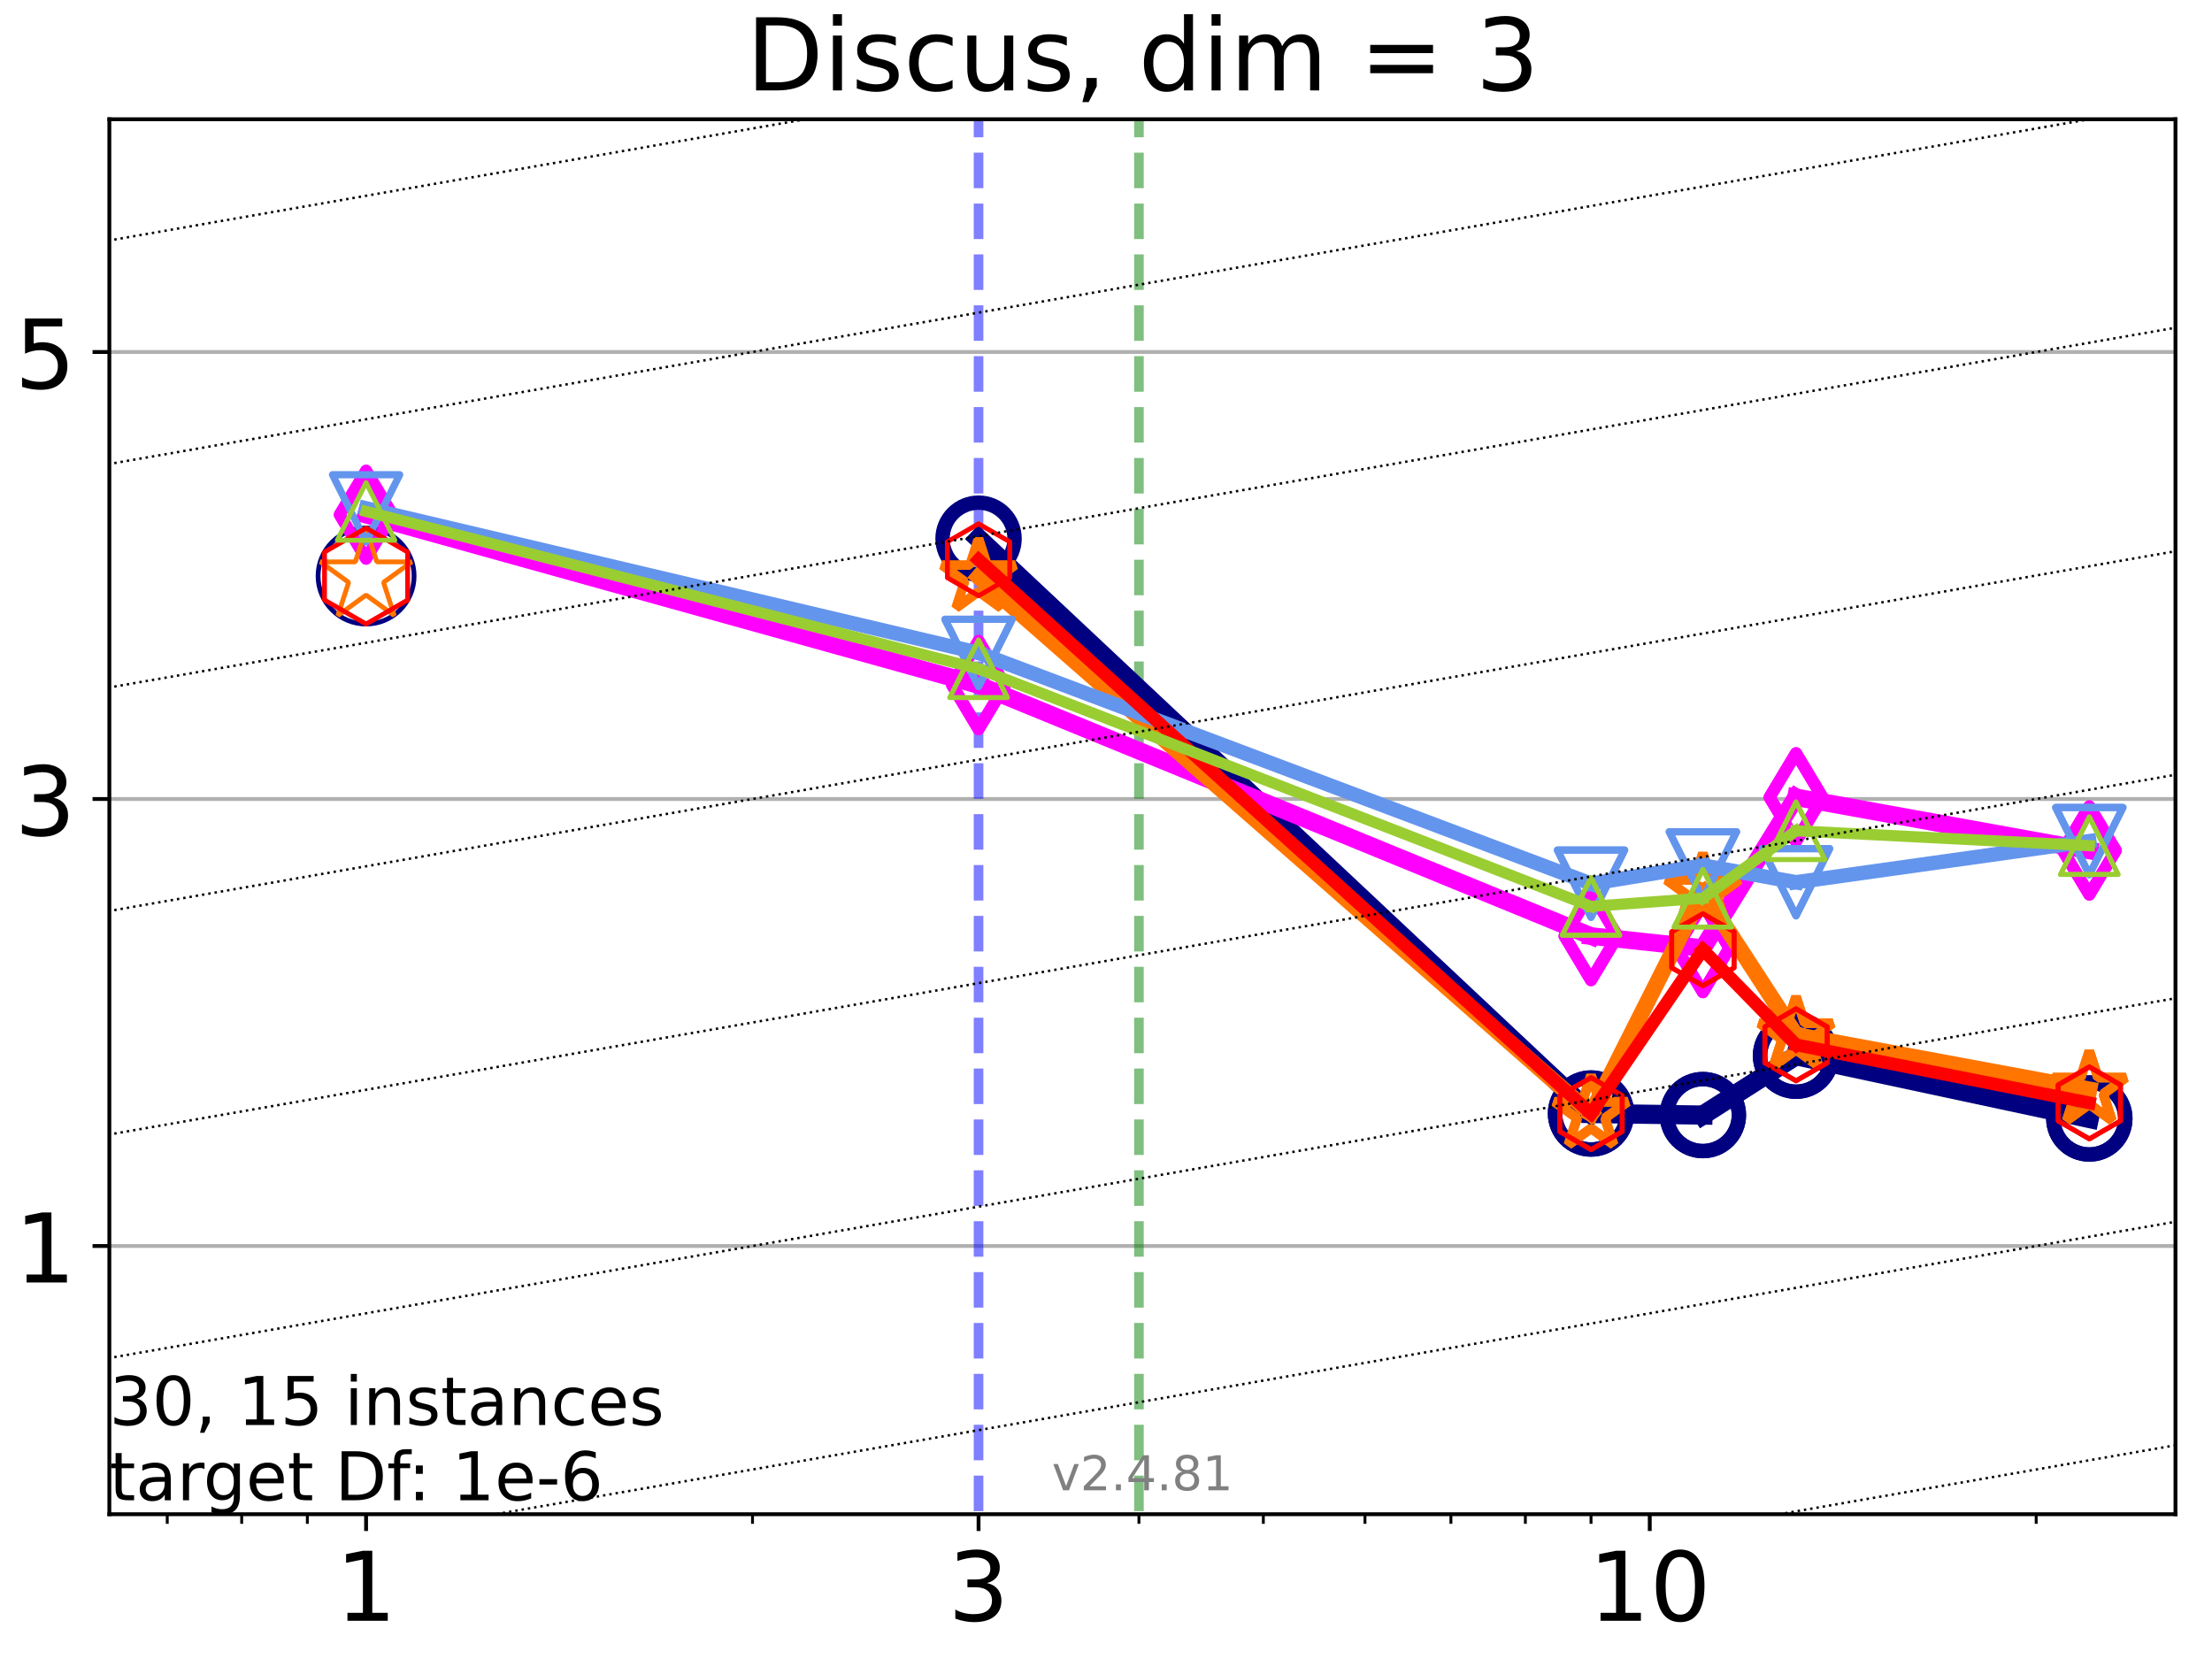 <?xml version="1.0" encoding="utf-8" standalone="no"?>
<!DOCTYPE svg PUBLIC "-//W3C//DTD SVG 1.1//EN"
  "http://www.w3.org/Graphics/SVG/1.1/DTD/svg11.dtd">
<!-- Created with matplotlib (https://matplotlib.org/) -->
<svg height="345.6pt" version="1.1" viewBox="0 0 460.8 345.6" width="460.8pt" xmlns="http://www.w3.org/2000/svg" xmlns:xlink="http://www.w3.org/1999/xlink">
 <defs>
  <style type="text/css">*{stroke-linecap:butt;stroke-linejoin:round;}</style>
 </defs>
 <g id="figure_1">
  <g id="patch_1">
   <path d="M 0 345.6 
L 460.8 345.6 
L 460.8 0 
L 0 0 
z
" style="fill:#ffffff;"/>
  </g>
  <g id="axes_1">
   <g id="patch_2">
    <path d="M 22.78 315.44 
L 453.192 315.44 
L 453.192 24.84 
L 22.78 24.84 
z
" style="fill:#ffffff;"/>
   </g>
   <g id="matplotlib.axis_1">
    <g id="xtick_1">
     <g id="line2d_1">
      <defs>
       <path d="M 0 0 
L 0 3.5 
" id="m6399421233" style="stroke:#000000;stroke-width:0.8;"/>
      </defs>
      <g>
       <use style="stroke:#000000;stroke-width:0.8;" x="76.262" xlink:href="#m6399421233" y="315.44"/>
      </g>
     </g>
     <g id="text_1">
      <!-- 1 -->
      <g transform="translate(69.9 337.637)scale(0.2 -0.2)">
       <defs>
        <path d="M 12.406 8.297 
L 28.516 8.297 
L 28.516 63.922 
L 10.984 60.406 
L 10.984 69.391 
L 28.422 72.906 
L 38.281 72.906 
L 38.281 8.297 
L 54.391 8.297 
L 54.391 0 
L 12.406 0 
z
" id="DejaVuSans-49"/>
       </defs>
       <use xlink:href="#DejaVuSans-49"/>
      </g>
     </g>
    </g>
    <g id="xtick_2">
     <g id="line2d_2">
      <g>
       <use style="stroke:#000000;stroke-width:0.8;" x="203.851" xlink:href="#m6399421233" y="315.44"/>
      </g>
     </g>
     <g id="text_2">
      <!-- 3 -->
      <g transform="translate(197.488 337.637)scale(0.2 -0.2)">
       <defs>
        <path d="M 40.578 39.312 
Q 47.656 37.797 51.625 33 
Q 55.609 28.219 55.609 21.188 
Q 55.609 10.406 48.188 4.484 
Q 40.766 -1.422 27.094 -1.422 
Q 22.516 -1.422 17.656 -0.516 
Q 12.797 0.391 7.625 2.203 
L 7.625 11.719 
Q 11.719 9.328 16.594 8.109 
Q 21.484 6.891 26.812 6.891 
Q 36.078 6.891 40.938 10.547 
Q 45.797 14.203 45.797 21.188 
Q 45.797 27.641 41.281 31.266 
Q 36.766 34.906 28.719 34.906 
L 20.219 34.906 
L 20.219 43.016 
L 29.109 43.016 
Q 36.375 43.016 40.234 45.922 
Q 44.094 48.828 44.094 54.297 
Q 44.094 59.906 40.109 62.906 
Q 36.141 65.922 28.719 65.922 
Q 24.656 65.922 20.016 65.031 
Q 15.375 64.156 9.812 62.312 
L 9.812 71.094 
Q 15.438 72.656 20.344 73.438 
Q 25.25 74.219 29.594 74.219 
Q 40.828 74.219 47.359 69.109 
Q 53.906 64.016 53.906 55.328 
Q 53.906 49.266 50.438 45.094 
Q 46.969 40.922 40.578 39.312 
z
" id="DejaVuSans-51"/>
       </defs>
       <use xlink:href="#DejaVuSans-51"/>
      </g>
     </g>
    </g>
    <g id="xtick_3">
     <g id="line2d_3">
      <g>
       <use style="stroke:#000000;stroke-width:0.8;" x="343.675" xlink:href="#m6399421233" y="315.44"/>
      </g>
     </g>
     <g id="text_3">
      <!-- 10 -->
      <g transform="translate(330.95 337.637)scale(0.2 -0.2)">
       <defs>
        <path d="M 31.781 66.406 
Q 24.172 66.406 20.328 58.906 
Q 16.5 51.422 16.5 36.375 
Q 16.5 21.391 20.328 13.891 
Q 24.172 6.391 31.781 6.391 
Q 39.453 6.391 43.281 13.891 
Q 47.125 21.391 47.125 36.375 
Q 47.125 51.422 43.281 58.906 
Q 39.453 66.406 31.781 66.406 
z
M 31.781 74.219 
Q 44.047 74.219 50.516 64.516 
Q 56.984 54.828 56.984 36.375 
Q 56.984 17.969 50.516 8.266 
Q 44.047 -1.422 31.781 -1.422 
Q 19.531 -1.422 13.062 8.266 
Q 6.594 17.969 6.594 36.375 
Q 6.594 54.828 13.062 64.516 
Q 19.531 74.219 31.781 74.219 
z
" id="DejaVuSans-48"/>
       </defs>
       <use xlink:href="#DejaVuSans-49"/>
       <use x="63.623" xlink:href="#DejaVuSans-48"/>
      </g>
     </g>
    </g>
    <g id="xtick_4">
     <g id="line2d_4">
      <defs>
       <path d="M 0 0 
L 0 2 
" id="m68a70deb09" style="stroke:#000000;stroke-width:0.6;"/>
      </defs>
      <g>
       <use style="stroke:#000000;stroke-width:0.6;" x="34.84" xlink:href="#m68a70deb09" y="315.44"/>
      </g>
     </g>
    </g>
    <g id="xtick_5">
     <g id="line2d_5">
      <g>
       <use style="stroke:#000000;stroke-width:0.6;" x="50.348" xlink:href="#m68a70deb09" y="315.44"/>
      </g>
     </g>
    </g>
    <g id="xtick_6">
     <g id="line2d_6">
      <g>
       <use style="stroke:#000000;stroke-width:0.6;" x="64.026" xlink:href="#m68a70deb09" y="315.44"/>
      </g>
     </g>
    </g>
    <g id="xtick_7">
     <g id="line2d_7">
      <g>
       <use style="stroke:#000000;stroke-width:0.6;" x="156.762" xlink:href="#m68a70deb09" y="315.44"/>
      </g>
     </g>
    </g>
    <g id="xtick_8">
     <g id="line2d_8">
      <g>
       <use style="stroke:#000000;stroke-width:0.6;" x="237.261" xlink:href="#m68a70deb09" y="315.44"/>
      </g>
     </g>
    </g>
    <g id="xtick_9">
     <g id="line2d_9">
      <g>
       <use style="stroke:#000000;stroke-width:0.6;" x="263.176" xlink:href="#m68a70deb09" y="315.44"/>
      </g>
     </g>
    </g>
    <g id="xtick_10">
     <g id="line2d_10">
      <g>
       <use style="stroke:#000000;stroke-width:0.6;" x="284.35" xlink:href="#m68a70deb09" y="315.44"/>
      </g>
     </g>
    </g>
    <g id="xtick_11">
     <g id="line2d_11">
      <g>
       <use style="stroke:#000000;stroke-width:0.6;" x="302.252" xlink:href="#m68a70deb09" y="315.44"/>
      </g>
     </g>
    </g>
    <g id="xtick_12">
     <g id="line2d_12">
      <g>
       <use style="stroke:#000000;stroke-width:0.6;" x="317.76" xlink:href="#m68a70deb09" y="315.44"/>
      </g>
     </g>
    </g>
    <g id="xtick_13">
     <g id="line2d_13">
      <g>
       <use style="stroke:#000000;stroke-width:0.6;" x="331.439" xlink:href="#m68a70deb09" y="315.44"/>
      </g>
     </g>
    </g>
    <g id="xtick_14">
     <g id="line2d_14">
      <g>
       <use style="stroke:#000000;stroke-width:0.6;" x="424.174" xlink:href="#m68a70deb09" y="315.44"/>
      </g>
     </g>
    </g>
   </g>
   <g id="matplotlib.axis_2">
    <g id="ytick_1">
     <g id="line2d_15">
      <path clip-path="url(#p334e09935c)" d="M 22.78 259.568 
L 453.192 259.568 
" style="fill:none;stroke:#b0b0b0;stroke-linecap:square;stroke-width:0.8;"/>
     </g>
     <g id="line2d_16">
      <defs>
       <path d="M 0 0 
L -3.5 0 
" id="m8e1bc4d62a" style="stroke:#000000;stroke-width:0.8;"/>
      </defs>
      <g>
       <use style="stroke:#000000;stroke-width:0.8;" x="22.78" xlink:href="#m8e1bc4d62a" y="259.568"/>
      </g>
     </g>
     <g id="text_4">
      <!-- 1 -->
      <g transform="translate(3.055 267.166)scale(0.2 -0.2)">
       <use xlink:href="#DejaVuSans-49"/>
      </g>
     </g>
    </g>
    <g id="ytick_2">
     <g id="line2d_17">
      <path clip-path="url(#p334e09935c)" d="M 22.78 166.448 
L 453.192 166.448 
" style="fill:none;stroke:#b0b0b0;stroke-linecap:square;stroke-width:0.8;"/>
     </g>
     <g id="line2d_18">
      <g>
       <use style="stroke:#000000;stroke-width:0.8;" x="22.78" xlink:href="#m8e1bc4d62a" y="166.448"/>
      </g>
     </g>
     <g id="text_5">
      <!-- 3 -->
      <g transform="translate(3.055 174.046)scale(0.2 -0.2)">
       <use xlink:href="#DejaVuSans-51"/>
      </g>
     </g>
    </g>
    <g id="ytick_3">
     <g id="line2d_19">
      <path clip-path="url(#p334e09935c)" d="M 22.78 73.327 
L 453.192 73.327 
" style="fill:none;stroke:#b0b0b0;stroke-linecap:square;stroke-width:0.8;"/>
     </g>
     <g id="line2d_20">
      <g>
       <use style="stroke:#000000;stroke-width:0.8;" x="22.78" xlink:href="#m8e1bc4d62a" y="73.327"/>
      </g>
     </g>
     <g id="text_6">
      <!-- 5 -->
      <g transform="translate(3.055 80.926)scale(0.2 -0.2)">
       <defs>
        <path d="M 10.797 72.906 
L 49.516 72.906 
L 49.516 64.594 
L 19.828 64.594 
L 19.828 46.734 
Q 21.969 47.469 24.109 47.828 
Q 26.266 48.188 28.422 48.188 
Q 40.625 48.188 47.75 41.5 
Q 54.891 34.812 54.891 23.391 
Q 54.891 11.625 47.562 5.094 
Q 40.234 -1.422 26.906 -1.422 
Q 22.312 -1.422 17.547 -0.641 
Q 12.797 0.141 7.719 1.703 
L 7.719 11.625 
Q 12.109 9.234 16.797 8.062 
Q 21.484 6.891 26.703 6.891 
Q 35.156 6.891 40.078 11.328 
Q 45.016 15.766 45.016 23.391 
Q 45.016 31 40.078 35.438 
Q 35.156 39.891 26.703 39.891 
Q 22.75 39.891 18.812 39.016 
Q 14.891 38.141 10.797 36.281 
z
" id="DejaVuSans-53"/>
       </defs>
       <use xlink:href="#DejaVuSans-53"/>
      </g>
     </g>
    </g>
   </g>
   <g id="LineCollection_1">
    <path clip-path="url(#p334e09935c)" d="M 203.851 346.6 
L 203.851 24.84 
" style="fill:none;stroke:#0000ff;stroke-dasharray:7.4,3.2;stroke-dashoffset:0;stroke-opacity:0.5;stroke-width:2;"/>
   </g>
   <g id="LineCollection_2">
    <path clip-path="url(#p334e09935c)" d="M 237.261 346.6 
L 237.261 24.84 
" style="fill:none;stroke:#008000;stroke-dasharray:7.4,3.2;stroke-dashoffset:0;stroke-opacity:0.5;stroke-width:2;"/>
   </g>
   <g id="line2d_21">
    <path clip-path="url(#p334e09935c)" d="M 203.851 112.21 
L 331.439 231.967 
" style="fill:none;stroke:#000080;stroke-linecap:square;stroke-width:4;"/>
    <defs>
     <path d="M 0 7.5 
C 1.989 7.5 3.897 6.71 5.303 5.303 
C 6.71 3.897 7.5 1.989 7.5 0 
C 7.5 -1.989 6.71 -3.897 5.303 -5.303 
C 3.897 -6.71 1.989 -7.5 0 -7.5 
C -1.989 -7.5 -3.897 -6.71 -5.303 -5.303 
C -6.71 -3.897 -7.5 -1.989 -7.5 0 
C -7.5 1.989 -6.71 3.897 -5.303 5.303 
C -3.897 6.71 -1.989 7.5 0 7.5 
z
" id="m2de3b3ca60" style="stroke:#000080;stroke-width:3;"/>
    </defs>
    <g clip-path="url(#p334e09935c)">
     <use style="fill-opacity:0;stroke:#000080;stroke-width:3;" x="203.851" xlink:href="#m2de3b3ca60" y="112.21"/>
     <use style="fill-opacity:0;stroke:#000080;stroke-width:3;" x="331.439" xlink:href="#m2de3b3ca60" y="231.967"/>
    </g>
   </g>
   <g id="line2d_22">
    <path clip-path="url(#p334e09935c)" d="M 331.439 231.967 
L 354.744 232.291 
" style="fill:none;stroke:#000080;stroke-linecap:square;stroke-width:4;"/>
    <g clip-path="url(#p334e09935c)">
     <use style="fill-opacity:0;stroke:#000080;stroke-width:3;" x="331.439" xlink:href="#m2de3b3ca60" y="231.967"/>
     <use style="fill-opacity:0;stroke:#000080;stroke-width:3;" x="354.744" xlink:href="#m2de3b3ca60" y="232.291"/>
    </g>
   </g>
   <g id="line2d_23">
    <path clip-path="url(#p334e09935c)" d="M 354.744 232.291 
L 374.145 219.927 
" style="fill:none;stroke:#000080;stroke-linecap:square;stroke-width:4;"/>
    <g clip-path="url(#p334e09935c)">
     <use style="fill-opacity:0;stroke:#000080;stroke-width:3;" x="354.744" xlink:href="#m2de3b3ca60" y="232.291"/>
     <use style="fill-opacity:0;stroke:#000080;stroke-width:3;" x="374.145" xlink:href="#m2de3b3ca60" y="219.927"/>
    </g>
   </g>
   <g id="line2d_24">
    <path clip-path="url(#p334e09935c)" d="M 374.145 219.927 
L 435.243 233.003 
" style="fill:none;stroke:#000080;stroke-linecap:square;stroke-width:4;"/>
    <g clip-path="url(#p334e09935c)">
     <use style="fill-opacity:0;stroke:#000080;stroke-width:3;" x="374.145" xlink:href="#m2de3b3ca60" y="219.927"/>
     <use style="fill-opacity:0;stroke:#000080;stroke-width:3;" x="435.243" xlink:href="#m2de3b3ca60" y="233.003"/>
    </g>
   </g>
   <g id="line2d_25">
    <path clip-path="url(#p334e09935c)" d="M 435.243 233.003 
" style="fill:none;stroke:#000080;stroke-linecap:square;stroke-width:4;"/>
    <g clip-path="url(#p334e09935c)">
     <use style="fill-opacity:0;stroke:#000080;stroke-width:3;" x="435.243" xlink:href="#m2de3b3ca60" y="233.003"/>
    </g>
   </g>
   <g id="line2d_26">
    <defs>
     <path d="M 0 10 
C 2.652 10 5.196 8.946 7.071 7.071 
C 8.946 5.196 10 2.652 10 0 
C 10 -2.652 8.946 -5.196 7.071 -7.071 
C 5.196 -8.946 2.652 -10 0 -10 
C -2.652 -10 -5.196 -8.946 -7.071 -7.071 
C -8.946 -5.196 -10 -2.652 -10 0 
C -10 2.652 -8.946 5.196 -7.071 7.071 
C -5.196 8.946 -2.652 10 0 10 
z
" id="m3acb479f00" style="stroke:#000080;"/>
    </defs>
    <g clip-path="url(#p334e09935c)">
     <use style="fill-opacity:0;stroke:#000080;" x="76.262" xlink:href="#m3acb479f00" y="119.996"/>
    </g>
   </g>
   <g id="line2d_27"/>
   <g id="line2d_28">
    <path clip-path="url(#p334e09935c)" d="M 76.262 107.218 
L 203.851 142.712 
" style="fill:none;stroke:#ff00ff;stroke-linecap:square;stroke-width:3.667;"/>
    <defs>
     <path d="M -0 9.192 
L 5.515 0 
L 0 -9.192 
L -5.515 -0 
z
" id="m1e9f4b4898" style="stroke:#ff00ff;stroke-linejoin:miter;stroke-width:2.5;"/>
    </defs>
    <g clip-path="url(#p334e09935c)">
     <use style="fill-opacity:0;stroke:#ff00ff;stroke-linejoin:miter;stroke-width:2.5;" x="76.262" xlink:href="#m1e9f4b4898" y="107.218"/>
     <use style="fill-opacity:0;stroke:#ff00ff;stroke-linejoin:miter;stroke-width:2.5;" x="203.851" xlink:href="#m1e9f4b4898" y="142.712"/>
    </g>
   </g>
   <g id="line2d_29">
    <path clip-path="url(#p334e09935c)" d="M 203.851 142.712 
L 331.439 194.998 
" style="fill:none;stroke:#ff00ff;stroke-linecap:square;stroke-width:3.667;"/>
    <g clip-path="url(#p334e09935c)">
     <use style="fill-opacity:0;stroke:#ff00ff;stroke-linejoin:miter;stroke-width:2.5;" x="203.851" xlink:href="#m1e9f4b4898" y="142.712"/>
     <use style="fill-opacity:0;stroke:#ff00ff;stroke-linejoin:miter;stroke-width:2.5;" x="331.439" xlink:href="#m1e9f4b4898" y="194.998"/>
    </g>
   </g>
   <g id="line2d_30">
    <path clip-path="url(#p334e09935c)" d="M 331.439 194.998 
L 354.744 197.508 
" style="fill:none;stroke:#ff00ff;stroke-linecap:square;stroke-width:3.667;"/>
    <g clip-path="url(#p334e09935c)">
     <use style="fill-opacity:0;stroke:#ff00ff;stroke-linejoin:miter;stroke-width:2.5;" x="331.439" xlink:href="#m1e9f4b4898" y="194.998"/>
     <use style="fill-opacity:0;stroke:#ff00ff;stroke-linejoin:miter;stroke-width:2.5;" x="354.744" xlink:href="#m1e9f4b4898" y="197.508"/>
    </g>
   </g>
   <g id="line2d_31">
    <path clip-path="url(#p334e09935c)" d="M 354.744 197.508 
L 374.145 166.097 
" style="fill:none;stroke:#ff00ff;stroke-linecap:square;stroke-width:3.667;"/>
    <g clip-path="url(#p334e09935c)">
     <use style="fill-opacity:0;stroke:#ff00ff;stroke-linejoin:miter;stroke-width:2.5;" x="354.744" xlink:href="#m1e9f4b4898" y="197.508"/>
     <use style="fill-opacity:0;stroke:#ff00ff;stroke-linejoin:miter;stroke-width:2.5;" x="374.145" xlink:href="#m1e9f4b4898" y="166.097"/>
    </g>
   </g>
   <g id="line2d_32">
    <path clip-path="url(#p334e09935c)" d="M 374.145 166.097 
L 435.243 177.172 
" style="fill:none;stroke:#ff00ff;stroke-linecap:square;stroke-width:3.667;"/>
    <g clip-path="url(#p334e09935c)">
     <use style="fill-opacity:0;stroke:#ff00ff;stroke-linejoin:miter;stroke-width:2.5;" x="374.145" xlink:href="#m1e9f4b4898" y="166.097"/>
     <use style="fill-opacity:0;stroke:#ff00ff;stroke-linejoin:miter;stroke-width:2.5;" x="435.243" xlink:href="#m1e9f4b4898" y="177.172"/>
    </g>
   </g>
   <g id="line2d_33">
    <path clip-path="url(#p334e09935c)" d="M 435.243 177.172 
" style="fill:none;stroke:#ff00ff;stroke-linecap:square;stroke-width:3.667;"/>
    <g clip-path="url(#p334e09935c)">
     <use style="fill-opacity:0;stroke:#ff00ff;stroke-linejoin:miter;stroke-width:2.5;" x="435.243" xlink:href="#m1e9f4b4898" y="177.172"/>
    </g>
   </g>
   <g id="line2d_34"/>
   <g id="line2d_35">
    <path clip-path="url(#p334e09935c)" d="M 203.851 120.187 
L 331.439 231.99 
" style="fill:none;stroke:#ff7500;stroke-linecap:square;stroke-width:3.333;"/>
    <defs>
     <path d="M 0 -8 
L -1.796 -2.472 
L -7.608 -2.472 
L -2.906 0.944 
L -4.702 6.472 
L -0 3.056 
L 4.702 6.472 
L 2.906 0.944 
L 7.608 -2.472 
L 1.796 -2.472 
z
" id="m45de13205b" style="stroke:#ff7500;stroke-linejoin:bevel;stroke-width:2;"/>
    </defs>
    <g clip-path="url(#p334e09935c)">
     <use style="fill-opacity:0;stroke:#ff7500;stroke-linejoin:bevel;stroke-width:2;" x="203.851" xlink:href="#m45de13205b" y="120.187"/>
     <use style="fill-opacity:0;stroke:#ff7500;stroke-linejoin:bevel;stroke-width:2;" x="331.439" xlink:href="#m45de13205b" y="231.99"/>
    </g>
   </g>
   <g id="line2d_36">
    <path clip-path="url(#p334e09935c)" d="M 331.439 231.99 
L 354.744 185.764 
" style="fill:none;stroke:#ff7500;stroke-linecap:square;stroke-width:3.333;"/>
    <g clip-path="url(#p334e09935c)">
     <use style="fill-opacity:0;stroke:#ff7500;stroke-linejoin:bevel;stroke-width:2;" x="331.439" xlink:href="#m45de13205b" y="231.99"/>
     <use style="fill-opacity:0;stroke:#ff7500;stroke-linejoin:bevel;stroke-width:2;" x="354.744" xlink:href="#m45de13205b" y="185.764"/>
    </g>
   </g>
   <g id="line2d_37">
    <path clip-path="url(#p334e09935c)" d="M 354.744 185.764 
L 374.145 215.618 
" style="fill:none;stroke:#ff7500;stroke-linecap:square;stroke-width:3.333;"/>
    <g clip-path="url(#p334e09935c)">
     <use style="fill-opacity:0;stroke:#ff7500;stroke-linejoin:bevel;stroke-width:2;" x="354.744" xlink:href="#m45de13205b" y="185.764"/>
     <use style="fill-opacity:0;stroke:#ff7500;stroke-linejoin:bevel;stroke-width:2;" x="374.145" xlink:href="#m45de13205b" y="215.618"/>
    </g>
   </g>
   <g id="line2d_38">
    <path clip-path="url(#p334e09935c)" d="M 374.145 215.618 
L 435.243 226.952 
" style="fill:none;stroke:#ff7500;stroke-linecap:square;stroke-width:3.333;"/>
    <g clip-path="url(#p334e09935c)">
     <use style="fill-opacity:0;stroke:#ff7500;stroke-linejoin:bevel;stroke-width:2;" x="374.145" xlink:href="#m45de13205b" y="215.618"/>
     <use style="fill-opacity:0;stroke:#ff7500;stroke-linejoin:bevel;stroke-width:2;" x="435.243" xlink:href="#m45de13205b" y="226.952"/>
    </g>
   </g>
   <g id="line2d_39">
    <path clip-path="url(#p334e09935c)" d="M 435.243 226.952 
" style="fill:none;stroke:#ff7500;stroke-linecap:square;stroke-width:3.333;"/>
    <g clip-path="url(#p334e09935c)">
     <use style="fill-opacity:0;stroke:#ff7500;stroke-linejoin:bevel;stroke-width:2;" x="435.243" xlink:href="#m45de13205b" y="226.952"/>
    </g>
   </g>
   <g id="line2d_40">
    <defs>
     <path d="M 0 -10 
L -2.245 -3.09 
L -9.511 -3.09 
L -3.633 1.18 
L -5.878 8.09 
L -0 3.82 
L 5.878 8.09 
L 3.633 1.18 
L 9.511 -3.09 
L 2.245 -3.09 
z
" id="m59a99a59b5" style="stroke:#ff7500;stroke-linejoin:bevel;"/>
    </defs>
    <g clip-path="url(#p334e09935c)">
     <use style="fill-opacity:0;stroke:#ff7500;stroke-linejoin:bevel;" x="76.262" xlink:href="#m59a99a59b5" y="120.141"/>
    </g>
   </g>
   <g id="line2d_41"/>
   <g id="line2d_42">
    <path clip-path="url(#p334e09935c)" d="M 76.262 105.893 
L 203.851 136.014 
" style="fill:none;stroke:#6495ed;stroke-linecap:square;stroke-width:3;"/>
    <defs>
     <path d="M -0 7 
L 7 -7 
L -7 -7 
z
" id="mbcf6dca6c8" style="stroke:#6495ed;stroke-linejoin:miter;stroke-width:1.5;"/>
    </defs>
    <g clip-path="url(#p334e09935c)">
     <use style="fill-opacity:0;stroke:#6495ed;stroke-linejoin:miter;stroke-width:1.5;" x="76.262" xlink:href="#mbcf6dca6c8" y="105.893"/>
     <use style="fill-opacity:0;stroke:#6495ed;stroke-linejoin:miter;stroke-width:1.5;" x="203.851" xlink:href="#mbcf6dca6c8" y="136.014"/>
    </g>
   </g>
   <g id="line2d_43">
    <path clip-path="url(#p334e09935c)" d="M 203.851 136.014 
L 331.439 184.088 
" style="fill:none;stroke:#6495ed;stroke-linecap:square;stroke-width:3;"/>
    <g clip-path="url(#p334e09935c)">
     <use style="fill-opacity:0;stroke:#6495ed;stroke-linejoin:miter;stroke-width:1.5;" x="203.851" xlink:href="#mbcf6dca6c8" y="136.014"/>
     <use style="fill-opacity:0;stroke:#6495ed;stroke-linejoin:miter;stroke-width:1.5;" x="331.439" xlink:href="#mbcf6dca6c8" y="184.088"/>
    </g>
   </g>
   <g id="line2d_44">
    <path clip-path="url(#p334e09935c)" d="M 331.439 184.088 
L 354.744 180.277 
" style="fill:none;stroke:#6495ed;stroke-linecap:square;stroke-width:3;"/>
    <g clip-path="url(#p334e09935c)">
     <use style="fill-opacity:0;stroke:#6495ed;stroke-linejoin:miter;stroke-width:1.5;" x="331.439" xlink:href="#mbcf6dca6c8" y="184.088"/>
     <use style="fill-opacity:0;stroke:#6495ed;stroke-linejoin:miter;stroke-width:1.5;" x="354.744" xlink:href="#mbcf6dca6c8" y="180.277"/>
    </g>
   </g>
   <g id="line2d_45">
    <path clip-path="url(#p334e09935c)" d="M 354.744 180.277 
L 374.145 183.787 
" style="fill:none;stroke:#6495ed;stroke-linecap:square;stroke-width:3;"/>
    <g clip-path="url(#p334e09935c)">
     <use style="fill-opacity:0;stroke:#6495ed;stroke-linejoin:miter;stroke-width:1.5;" x="354.744" xlink:href="#mbcf6dca6c8" y="180.277"/>
     <use style="fill-opacity:0;stroke:#6495ed;stroke-linejoin:miter;stroke-width:1.5;" x="374.145" xlink:href="#mbcf6dca6c8" y="183.787"/>
    </g>
   </g>
   <g id="line2d_46">
    <path clip-path="url(#p334e09935c)" d="M 374.145 183.787 
L 435.243 175.215 
" style="fill:none;stroke:#6495ed;stroke-linecap:square;stroke-width:3;"/>
    <g clip-path="url(#p334e09935c)">
     <use style="fill-opacity:0;stroke:#6495ed;stroke-linejoin:miter;stroke-width:1.5;" x="374.145" xlink:href="#mbcf6dca6c8" y="183.787"/>
     <use style="fill-opacity:0;stroke:#6495ed;stroke-linejoin:miter;stroke-width:1.5;" x="435.243" xlink:href="#mbcf6dca6c8" y="175.215"/>
    </g>
   </g>
   <g id="line2d_47">
    <path clip-path="url(#p334e09935c)" d="M 435.243 175.215 
" style="fill:none;stroke:#6495ed;stroke-linecap:square;stroke-width:3;"/>
    <g clip-path="url(#p334e09935c)">
     <use style="fill-opacity:0;stroke:#6495ed;stroke-linejoin:miter;stroke-width:1.5;" x="435.243" xlink:href="#mbcf6dca6c8" y="175.215"/>
    </g>
   </g>
   <g id="line2d_48"/>
   <g id="line2d_49">
    <path clip-path="url(#p334e09935c)" d="M 203.851 116.611 
L 331.439 231.979 
" style="fill:none;stroke:#ff0000;stroke-linecap:square;stroke-width:2.667;"/>
    <defs>
     <path d="M 0 -7.5 
L -6.495 -3.75 
L -6.495 3.75 
L -0 7.5 
L 6.495 3.75 
L 6.495 -3.75 
z
" id="m0e7d44ac38" style="stroke:#ff0000;stroke-linejoin:miter;"/>
    </defs>
    <g clip-path="url(#p334e09935c)">
     <use style="fill-opacity:0;stroke:#ff0000;stroke-linejoin:miter;" x="203.851" xlink:href="#m0e7d44ac38" y="116.611"/>
     <use style="fill-opacity:0;stroke:#ff0000;stroke-linejoin:miter;" x="331.439" xlink:href="#m0e7d44ac38" y="231.979"/>
    </g>
   </g>
   <g id="line2d_50">
    <path clip-path="url(#p334e09935c)" d="M 331.439 231.979 
L 354.744 197.85 
" style="fill:none;stroke:#ff0000;stroke-linecap:square;stroke-width:2.667;"/>
    <g clip-path="url(#p334e09935c)">
     <use style="fill-opacity:0;stroke:#ff0000;stroke-linejoin:miter;" x="331.439" xlink:href="#m0e7d44ac38" y="231.979"/>
     <use style="fill-opacity:0;stroke:#ff0000;stroke-linejoin:miter;" x="354.744" xlink:href="#m0e7d44ac38" y="197.85"/>
    </g>
   </g>
   <g id="line2d_51">
    <path clip-path="url(#p334e09935c)" d="M 354.744 197.85 
L 374.145 217.658 
" style="fill:none;stroke:#ff0000;stroke-linecap:square;stroke-width:2.667;"/>
    <g clip-path="url(#p334e09935c)">
     <use style="fill-opacity:0;stroke:#ff0000;stroke-linejoin:miter;" x="354.744" xlink:href="#m0e7d44ac38" y="197.85"/>
     <use style="fill-opacity:0;stroke:#ff0000;stroke-linejoin:miter;" x="374.145" xlink:href="#m0e7d44ac38" y="217.658"/>
    </g>
   </g>
   <g id="line2d_52">
    <path clip-path="url(#p334e09935c)" d="M 374.145 217.658 
L 435.243 229.752 
" style="fill:none;stroke:#ff0000;stroke-linecap:square;stroke-width:2.667;"/>
    <g clip-path="url(#p334e09935c)">
     <use style="fill-opacity:0;stroke:#ff0000;stroke-linejoin:miter;" x="374.145" xlink:href="#m0e7d44ac38" y="217.658"/>
     <use style="fill-opacity:0;stroke:#ff0000;stroke-linejoin:miter;" x="435.243" xlink:href="#m0e7d44ac38" y="229.752"/>
    </g>
   </g>
   <g id="line2d_53">
    <path clip-path="url(#p334e09935c)" d="M 435.243 229.752 
" style="fill:none;stroke:#ff0000;stroke-linecap:square;stroke-width:2.667;"/>
    <g clip-path="url(#p334e09935c)">
     <use style="fill-opacity:0;stroke:#ff0000;stroke-linejoin:miter;" x="435.243" xlink:href="#m0e7d44ac38" y="229.752"/>
    </g>
   </g>
   <g id="line2d_54">
    <defs>
     <path d="M 0 -10 
L -8.66 -5 
L -8.66 5 
L -0 10 
L 8.66 5 
L 8.66 -5 
z
" id="mb14bedeeea" style="stroke:#ff0000;stroke-linejoin:miter;"/>
    </defs>
    <g clip-path="url(#p334e09935c)">
     <use style="fill-opacity:0;stroke:#ff0000;stroke-linejoin:miter;" x="76.262" xlink:href="#mb14bedeeea" y="119.996"/>
    </g>
   </g>
   <g id="line2d_55"/>
   <g id="line2d_56">
    <path clip-path="url(#p334e09935c)" d="M 76.262 106.545 
L 203.851 139.325 
" style="fill:none;stroke:#9acd32;stroke-linecap:square;stroke-width:2.333;"/>
    <defs>
     <path d="M 0 -6 
L -6 6 
L 6 6 
z
" id="mc595e82dee" style="stroke:#9acd32;stroke-linejoin:miter;"/>
    </defs>
    <g clip-path="url(#p334e09935c)">
     <use style="fill-opacity:0;stroke:#9acd32;stroke-linejoin:miter;" x="76.262" xlink:href="#mc595e82dee" y="106.545"/>
     <use style="fill-opacity:0;stroke:#9acd32;stroke-linejoin:miter;" x="203.851" xlink:href="#mc595e82dee" y="139.325"/>
    </g>
   </g>
   <g id="line2d_57">
    <path clip-path="url(#p334e09935c)" d="M 203.851 139.325 
L 331.439 188.816 
" style="fill:none;stroke:#9acd32;stroke-linecap:square;stroke-width:2.333;"/>
    <g clip-path="url(#p334e09935c)">
     <use style="fill-opacity:0;stroke:#9acd32;stroke-linejoin:miter;" x="203.851" xlink:href="#mc595e82dee" y="139.325"/>
     <use style="fill-opacity:0;stroke:#9acd32;stroke-linejoin:miter;" x="331.439" xlink:href="#mc595e82dee" y="188.816"/>
    </g>
   </g>
   <g id="line2d_58">
    <path clip-path="url(#p334e09935c)" d="M 331.439 188.816 
L 354.744 187.11 
" style="fill:none;stroke:#9acd32;stroke-linecap:square;stroke-width:2.333;"/>
    <g clip-path="url(#p334e09935c)">
     <use style="fill-opacity:0;stroke:#9acd32;stroke-linejoin:miter;" x="331.439" xlink:href="#mc595e82dee" y="188.816"/>
     <use style="fill-opacity:0;stroke:#9acd32;stroke-linejoin:miter;" x="354.744" xlink:href="#mc595e82dee" y="187.11"/>
    </g>
   </g>
   <g id="line2d_59">
    <path clip-path="url(#p334e09935c)" d="M 354.744 187.11 
L 374.145 173.066 
" style="fill:none;stroke:#9acd32;stroke-linecap:square;stroke-width:2.333;"/>
    <g clip-path="url(#p334e09935c)">
     <use style="fill-opacity:0;stroke:#9acd32;stroke-linejoin:miter;" x="354.744" xlink:href="#mc595e82dee" y="187.11"/>
     <use style="fill-opacity:0;stroke:#9acd32;stroke-linejoin:miter;" x="374.145" xlink:href="#mc595e82dee" y="173.066"/>
    </g>
   </g>
   <g id="line2d_60">
    <path clip-path="url(#p334e09935c)" d="M 374.145 173.066 
L 435.243 176.17 
" style="fill:none;stroke:#9acd32;stroke-linecap:square;stroke-width:2.333;"/>
    <g clip-path="url(#p334e09935c)">
     <use style="fill-opacity:0;stroke:#9acd32;stroke-linejoin:miter;" x="374.145" xlink:href="#mc595e82dee" y="173.066"/>
     <use style="fill-opacity:0;stroke:#9acd32;stroke-linejoin:miter;" x="435.243" xlink:href="#mc595e82dee" y="176.17"/>
    </g>
   </g>
   <g id="line2d_61">
    <path clip-path="url(#p334e09935c)" d="M 435.243 176.17 
" style="fill:none;stroke:#9acd32;stroke-linecap:square;stroke-width:2.333;"/>
    <g clip-path="url(#p334e09935c)">
     <use style="fill-opacity:0;stroke:#9acd32;stroke-linejoin:miter;" x="435.243" xlink:href="#mc595e82dee" y="176.17"/>
    </g>
   </g>
   <g id="line2d_62"/>
   <g id="line2d_63">
    <path clip-path="url(#p334e09935c)" d="M 191.728 346.6 
L 461.8 299.577 
" style="fill:none;stroke:#000000;stroke-dasharray:0.5,0.825;stroke-dashoffset:0;stroke-width:0.5;"/>
   </g>
   <g id="line2d_64">
    <path clip-path="url(#p334e09935c)" d="M -1 333.596 
L 461.8 253.017 
" style="fill:none;stroke:#000000;stroke-dasharray:0.5,0.825;stroke-dashoffset:0;stroke-width:0.5;"/>
   </g>
   <g id="line2d_65">
    <path clip-path="url(#p334e09935c)" d="M -1 287.036 
L 461.8 206.457 
" style="fill:none;stroke:#000000;stroke-dasharray:0.5,0.825;stroke-dashoffset:0;stroke-width:0.5;"/>
   </g>
   <g id="line2d_66">
    <path clip-path="url(#p334e09935c)" d="M -1 240.476 
L 461.8 159.896 
" style="fill:none;stroke:#000000;stroke-dasharray:0.5,0.825;stroke-dashoffset:0;stroke-width:0.5;"/>
   </g>
   <g id="line2d_67">
    <path clip-path="url(#p334e09935c)" d="M -1 193.916 
L 461.8 113.336 
" style="fill:none;stroke:#000000;stroke-dasharray:0.5,0.825;stroke-dashoffset:0;stroke-width:0.5;"/>
   </g>
   <g id="line2d_68">
    <path clip-path="url(#p334e09935c)" d="M -1 147.356 
L 461.8 66.776 
" style="fill:none;stroke:#000000;stroke-dasharray:0.5,0.825;stroke-dashoffset:0;stroke-width:0.5;"/>
   </g>
   <g id="line2d_69">
    <path clip-path="url(#p334e09935c)" d="M -1 100.796 
L 461.8 20.216 
" style="fill:none;stroke:#000000;stroke-dasharray:0.5,0.825;stroke-dashoffset:0;stroke-width:0.5;"/>
   </g>
   <g id="line2d_70">
    <path clip-path="url(#p334e09935c)" d="M -1 54.236 
L 316.239 -1 
" style="fill:none;stroke:#000000;stroke-dasharray:0.5,0.825;stroke-dashoffset:0;stroke-width:0.5;"/>
   </g>
   <g id="line2d_71">
    <path clip-path="url(#p334e09935c)" d="M -1 7.676 
L 48.827 -1 
" style="fill:none;stroke:#000000;stroke-dasharray:0.5,0.825;stroke-dashoffset:0;stroke-width:0.5;"/>
   </g>
   <g id="patch_3">
    <path d="M 22.78 315.44 
L 22.78 24.84 
" style="fill:none;stroke:#000000;stroke-linecap:square;stroke-linejoin:miter;stroke-width:0.8;"/>
   </g>
   <g id="patch_4">
    <path d="M 453.192 315.44 
L 453.192 24.84 
" style="fill:none;stroke:#000000;stroke-linecap:square;stroke-linejoin:miter;stroke-width:0.8;"/>
   </g>
   <g id="patch_5">
    <path d="M 22.78 315.44 
L 453.192 315.44 
" style="fill:none;stroke:#000000;stroke-linecap:square;stroke-linejoin:miter;stroke-width:0.8;"/>
   </g>
   <g id="patch_6">
    <path d="M 22.78 24.84 
L 453.192 24.84 
" style="fill:none;stroke:#000000;stroke-linecap:square;stroke-linejoin:miter;stroke-width:0.8;"/>
   </g>
   <g id="text_7">
    <!-- 30, 15 instances -->
    <g transform="translate(22.78 296.851)scale(0.14 -0.14)">
     <defs>
      <path d="M 11.719 12.406 
L 22.016 12.406 
L 22.016 4 
L 14.016 -11.625 
L 7.719 -11.625 
L 11.719 4 
z
" id="DejaVuSans-44"/>
      <path id="DejaVuSans-32"/>
      <path d="M 9.422 54.688 
L 18.406 54.688 
L 18.406 0 
L 9.422 0 
z
M 9.422 75.984 
L 18.406 75.984 
L 18.406 64.594 
L 9.422 64.594 
z
" id="DejaVuSans-105"/>
      <path d="M 54.891 33.016 
L 54.891 0 
L 45.906 0 
L 45.906 32.719 
Q 45.906 40.484 42.875 44.328 
Q 39.844 48.188 33.797 48.188 
Q 26.516 48.188 22.312 43.547 
Q 18.109 38.922 18.109 30.906 
L 18.109 0 
L 9.078 0 
L 9.078 54.688 
L 18.109 54.688 
L 18.109 46.188 
Q 21.344 51.125 25.703 53.562 
Q 30.078 56 35.797 56 
Q 45.219 56 50.047 50.172 
Q 54.891 44.344 54.891 33.016 
z
" id="DejaVuSans-110"/>
      <path d="M 44.281 53.078 
L 44.281 44.578 
Q 40.484 46.531 36.375 47.5 
Q 32.281 48.484 27.875 48.484 
Q 21.188 48.484 17.844 46.438 
Q 14.5 44.391 14.5 40.281 
Q 14.5 37.156 16.891 35.375 
Q 19.281 33.594 26.516 31.984 
L 29.594 31.297 
Q 39.156 29.25 43.188 25.516 
Q 47.219 21.781 47.219 15.094 
Q 47.219 7.469 41.188 3.016 
Q 35.156 -1.422 24.609 -1.422 
Q 20.219 -1.422 15.453 -0.562 
Q 10.688 0.297 5.422 2 
L 5.422 11.281 
Q 10.406 8.688 15.234 7.391 
Q 20.062 6.109 24.812 6.109 
Q 31.156 6.109 34.562 8.281 
Q 37.984 10.453 37.984 14.406 
Q 37.984 18.062 35.516 20.016 
Q 33.062 21.969 24.703 23.781 
L 21.578 24.516 
Q 13.234 26.266 9.516 29.906 
Q 5.812 33.547 5.812 39.891 
Q 5.812 47.609 11.281 51.797 
Q 16.75 56 26.812 56 
Q 31.781 56 36.172 55.266 
Q 40.578 54.547 44.281 53.078 
z
" id="DejaVuSans-115"/>
      <path d="M 18.312 70.219 
L 18.312 54.688 
L 36.812 54.688 
L 36.812 47.703 
L 18.312 47.703 
L 18.312 18.016 
Q 18.312 11.328 20.141 9.422 
Q 21.969 7.516 27.594 7.516 
L 36.812 7.516 
L 36.812 0 
L 27.594 0 
Q 17.188 0 13.234 3.875 
Q 9.281 7.766 9.281 18.016 
L 9.281 47.703 
L 2.688 47.703 
L 2.688 54.688 
L 9.281 54.688 
L 9.281 70.219 
z
" id="DejaVuSans-116"/>
      <path d="M 34.281 27.484 
Q 23.391 27.484 19.188 25 
Q 14.984 22.516 14.984 16.5 
Q 14.984 11.719 18.141 8.906 
Q 21.297 6.109 26.703 6.109 
Q 34.188 6.109 38.703 11.406 
Q 43.219 16.703 43.219 25.484 
L 43.219 27.484 
z
M 52.203 31.203 
L 52.203 0 
L 43.219 0 
L 43.219 8.297 
Q 40.141 3.328 35.547 0.953 
Q 30.953 -1.422 24.312 -1.422 
Q 15.922 -1.422 10.953 3.297 
Q 6 8.016 6 15.922 
Q 6 25.141 12.172 29.828 
Q 18.359 34.516 30.609 34.516 
L 43.219 34.516 
L 43.219 35.406 
Q 43.219 41.609 39.141 45 
Q 35.062 48.391 27.688 48.391 
Q 23 48.391 18.547 47.266 
Q 14.109 46.141 10.016 43.891 
L 10.016 52.203 
Q 14.938 54.109 19.578 55.047 
Q 24.219 56 28.609 56 
Q 40.484 56 46.344 49.844 
Q 52.203 43.703 52.203 31.203 
z
" id="DejaVuSans-97"/>
      <path d="M 48.781 52.594 
L 48.781 44.188 
Q 44.969 46.297 41.141 47.344 
Q 37.312 48.391 33.406 48.391 
Q 24.656 48.391 19.812 42.844 
Q 14.984 37.312 14.984 27.297 
Q 14.984 17.281 19.812 11.734 
Q 24.656 6.203 33.406 6.203 
Q 37.312 6.203 41.141 7.25 
Q 44.969 8.297 48.781 10.406 
L 48.781 2.094 
Q 45.016 0.344 40.984 -0.531 
Q 36.969 -1.422 32.422 -1.422 
Q 20.062 -1.422 12.781 6.344 
Q 5.516 14.109 5.516 27.297 
Q 5.516 40.672 12.859 48.328 
Q 20.219 56 33.016 56 
Q 37.156 56 41.109 55.141 
Q 45.062 54.297 48.781 52.594 
z
" id="DejaVuSans-99"/>
      <path d="M 56.203 29.594 
L 56.203 25.203 
L 14.891 25.203 
Q 15.484 15.922 20.484 11.062 
Q 25.484 6.203 34.422 6.203 
Q 39.594 6.203 44.453 7.469 
Q 49.312 8.734 54.109 11.281 
L 54.109 2.781 
Q 49.266 0.734 44.188 -0.344 
Q 39.109 -1.422 33.891 -1.422 
Q 20.797 -1.422 13.156 6.188 
Q 5.516 13.812 5.516 26.812 
Q 5.516 40.234 12.766 48.109 
Q 20.016 56 32.328 56 
Q 43.359 56 49.781 48.891 
Q 56.203 41.797 56.203 29.594 
z
M 47.219 32.234 
Q 47.125 39.594 43.094 43.984 
Q 39.062 48.391 32.422 48.391 
Q 24.906 48.391 20.391 44.141 
Q 15.875 39.891 15.188 32.172 
z
" id="DejaVuSans-101"/>
     </defs>
     <use xlink:href="#DejaVuSans-51"/>
     <use x="63.623" xlink:href="#DejaVuSans-48"/>
     <use x="127.246" xlink:href="#DejaVuSans-44"/>
     <use x="159.033" xlink:href="#DejaVuSans-32"/>
     <use x="190.82" xlink:href="#DejaVuSans-49"/>
     <use x="254.443" xlink:href="#DejaVuSans-53"/>
     <use x="318.066" xlink:href="#DejaVuSans-32"/>
     <use x="349.854" xlink:href="#DejaVuSans-105"/>
     <use x="377.637" xlink:href="#DejaVuSans-110"/>
     <use x="441.016" xlink:href="#DejaVuSans-115"/>
     <use x="493.115" xlink:href="#DejaVuSans-116"/>
     <use x="532.324" xlink:href="#DejaVuSans-97"/>
     <use x="593.604" xlink:href="#DejaVuSans-110"/>
     <use x="656.982" xlink:href="#DejaVuSans-99"/>
     <use x="711.963" xlink:href="#DejaVuSans-101"/>
     <use x="773.486" xlink:href="#DejaVuSans-115"/>
    </g>
    <!-- target Df: 1e-6 -->
    <g transform="translate(22.78 312.528)scale(0.14 -0.14)">
     <defs>
      <path d="M 41.109 46.297 
Q 39.594 47.172 37.812 47.578 
Q 36.031 48 33.891 48 
Q 26.266 48 22.188 43.047 
Q 18.109 38.094 18.109 28.812 
L 18.109 0 
L 9.078 0 
L 9.078 54.688 
L 18.109 54.688 
L 18.109 46.188 
Q 20.953 51.172 25.484 53.578 
Q 30.031 56 36.531 56 
Q 37.453 56 38.578 55.875 
Q 39.703 55.766 41.062 55.516 
z
" id="DejaVuSans-114"/>
      <path d="M 45.406 27.984 
Q 45.406 37.75 41.375 43.109 
Q 37.359 48.484 30.078 48.484 
Q 22.859 48.484 18.828 43.109 
Q 14.797 37.75 14.797 27.984 
Q 14.797 18.266 18.828 12.891 
Q 22.859 7.516 30.078 7.516 
Q 37.359 7.516 41.375 12.891 
Q 45.406 18.266 45.406 27.984 
z
M 54.391 6.781 
Q 54.391 -7.172 48.188 -13.984 
Q 42 -20.797 29.203 -20.797 
Q 24.469 -20.797 20.266 -20.094 
Q 16.062 -19.391 12.109 -17.922 
L 12.109 -9.188 
Q 16.062 -11.328 19.922 -12.344 
Q 23.781 -13.375 27.781 -13.375 
Q 36.625 -13.375 41.016 -8.766 
Q 45.406 -4.156 45.406 5.172 
L 45.406 9.625 
Q 42.625 4.781 38.281 2.391 
Q 33.938 0 27.875 0 
Q 17.828 0 11.672 7.656 
Q 5.516 15.328 5.516 27.984 
Q 5.516 40.672 11.672 48.328 
Q 17.828 56 27.875 56 
Q 33.938 56 38.281 53.609 
Q 42.625 51.219 45.406 46.391 
L 45.406 54.688 
L 54.391 54.688 
z
" id="DejaVuSans-103"/>
      <path d="M 19.672 64.797 
L 19.672 8.109 
L 31.594 8.109 
Q 46.688 8.109 53.688 14.938 
Q 60.688 21.781 60.688 36.531 
Q 60.688 51.172 53.688 57.984 
Q 46.688 64.797 31.594 64.797 
z
M 9.812 72.906 
L 30.078 72.906 
Q 51.266 72.906 61.172 64.094 
Q 71.094 55.281 71.094 36.531 
Q 71.094 17.672 61.125 8.828 
Q 51.172 0 30.078 0 
L 9.812 0 
z
" id="DejaVuSans-68"/>
      <path d="M 37.109 75.984 
L 37.109 68.5 
L 28.516 68.5 
Q 23.688 68.5 21.797 66.547 
Q 19.922 64.594 19.922 59.516 
L 19.922 54.688 
L 34.719 54.688 
L 34.719 47.703 
L 19.922 47.703 
L 19.922 0 
L 10.891 0 
L 10.891 47.703 
L 2.297 47.703 
L 2.297 54.688 
L 10.891 54.688 
L 10.891 58.5 
Q 10.891 67.625 15.141 71.797 
Q 19.391 75.984 28.609 75.984 
z
" id="DejaVuSans-102"/>
      <path d="M 11.719 12.406 
L 22.016 12.406 
L 22.016 0 
L 11.719 0 
z
M 11.719 51.703 
L 22.016 51.703 
L 22.016 39.312 
L 11.719 39.312 
z
" id="DejaVuSans-58"/>
      <path d="M 4.891 31.391 
L 31.203 31.391 
L 31.203 23.391 
L 4.891 23.391 
z
" id="DejaVuSans-45"/>
      <path d="M 33.016 40.375 
Q 26.375 40.375 22.484 35.828 
Q 18.609 31.297 18.609 23.391 
Q 18.609 15.531 22.484 10.953 
Q 26.375 6.391 33.016 6.391 
Q 39.656 6.391 43.531 10.953 
Q 47.406 15.531 47.406 23.391 
Q 47.406 31.297 43.531 35.828 
Q 39.656 40.375 33.016 40.375 
z
M 52.594 71.297 
L 52.594 62.312 
Q 48.875 64.062 45.094 64.984 
Q 41.312 65.922 37.594 65.922 
Q 27.828 65.922 22.672 59.328 
Q 17.531 52.734 16.797 39.406 
Q 19.672 43.656 24.016 45.922 
Q 28.375 48.188 33.594 48.188 
Q 44.578 48.188 50.953 41.516 
Q 57.328 34.859 57.328 23.391 
Q 57.328 12.156 50.688 5.359 
Q 44.047 -1.422 33.016 -1.422 
Q 20.359 -1.422 13.672 8.266 
Q 6.984 17.969 6.984 36.375 
Q 6.984 53.656 15.188 63.938 
Q 23.391 74.219 37.203 74.219 
Q 40.922 74.219 44.703 73.484 
Q 48.484 72.75 52.594 71.297 
z
" id="DejaVuSans-54"/>
     </defs>
     <use xlink:href="#DejaVuSans-116"/>
     <use x="39.209" xlink:href="#DejaVuSans-97"/>
     <use x="100.488" xlink:href="#DejaVuSans-114"/>
     <use x="139.852" xlink:href="#DejaVuSans-103"/>
     <use x="203.328" xlink:href="#DejaVuSans-101"/>
     <use x="264.852" xlink:href="#DejaVuSans-116"/>
     <use x="304.061" xlink:href="#DejaVuSans-32"/>
     <use x="335.848" xlink:href="#DejaVuSans-68"/>
     <use x="412.85" xlink:href="#DejaVuSans-102"/>
     <use x="444.43" xlink:href="#DejaVuSans-58"/>
     <use x="478.121" xlink:href="#DejaVuSans-32"/>
     <use x="509.908" xlink:href="#DejaVuSans-49"/>
     <use x="573.531" xlink:href="#DejaVuSans-101"/>
     <use x="635.055" xlink:href="#DejaVuSans-45"/>
     <use x="671.139" xlink:href="#DejaVuSans-54"/>
    </g>
   </g>
   <g id="text_8">
    <!-- v2.4.81 -->
    <g style="fill:#808080;" transform="translate(219.124 310.454)scale(0.1 -0.1)">
     <defs>
      <path d="M 2.984 54.688 
L 12.5 54.688 
L 29.594 8.797 
L 46.688 54.688 
L 56.203 54.688 
L 35.688 0 
L 23.484 0 
z
" id="DejaVuSans-118"/>
      <path d="M 19.188 8.297 
L 53.609 8.297 
L 53.609 0 
L 7.328 0 
L 7.328 8.297 
Q 12.938 14.109 22.625 23.891 
Q 32.328 33.688 34.812 36.531 
Q 39.547 41.844 41.422 45.531 
Q 43.312 49.219 43.312 52.781 
Q 43.312 58.594 39.234 62.25 
Q 35.156 65.922 28.609 65.922 
Q 23.969 65.922 18.812 64.312 
Q 13.672 62.703 7.812 59.422 
L 7.812 69.391 
Q 13.766 71.781 18.938 73 
Q 24.125 74.219 28.422 74.219 
Q 39.75 74.219 46.484 68.547 
Q 53.219 62.891 53.219 53.422 
Q 53.219 48.922 51.531 44.891 
Q 49.859 40.875 45.406 35.406 
Q 44.188 33.984 37.641 27.219 
Q 31.109 20.453 19.188 8.297 
z
" id="DejaVuSans-50"/>
      <path d="M 10.688 12.406 
L 21 12.406 
L 21 0 
L 10.688 0 
z
" id="DejaVuSans-46"/>
      <path d="M 37.797 64.312 
L 12.891 25.391 
L 37.797 25.391 
z
M 35.203 72.906 
L 47.609 72.906 
L 47.609 25.391 
L 58.016 25.391 
L 58.016 17.188 
L 47.609 17.188 
L 47.609 0 
L 37.797 0 
L 37.797 17.188 
L 4.891 17.188 
L 4.891 26.703 
z
" id="DejaVuSans-52"/>
      <path d="M 31.781 34.625 
Q 24.75 34.625 20.719 30.859 
Q 16.703 27.094 16.703 20.516 
Q 16.703 13.922 20.719 10.156 
Q 24.75 6.391 31.781 6.391 
Q 38.812 6.391 42.859 10.172 
Q 46.922 13.969 46.922 20.516 
Q 46.922 27.094 42.891 30.859 
Q 38.875 34.625 31.781 34.625 
z
M 21.922 38.812 
Q 15.578 40.375 12.031 44.719 
Q 8.5 49.078 8.5 55.328 
Q 8.5 64.062 14.719 69.141 
Q 20.953 74.219 31.781 74.219 
Q 42.672 74.219 48.875 69.141 
Q 55.078 64.062 55.078 55.328 
Q 55.078 49.078 51.531 44.719 
Q 48 40.375 41.703 38.812 
Q 48.828 37.156 52.797 32.312 
Q 56.781 27.484 56.781 20.516 
Q 56.781 9.906 50.312 4.234 
Q 43.844 -1.422 31.781 -1.422 
Q 19.734 -1.422 13.25 4.234 
Q 6.781 9.906 6.781 20.516 
Q 6.781 27.484 10.781 32.312 
Q 14.797 37.156 21.922 38.812 
z
M 18.312 54.391 
Q 18.312 48.734 21.844 45.562 
Q 25.391 42.391 31.781 42.391 
Q 38.141 42.391 41.719 45.562 
Q 45.312 48.734 45.312 54.391 
Q 45.312 60.062 41.719 63.234 
Q 38.141 66.406 31.781 66.406 
Q 25.391 66.406 21.844 63.234 
Q 18.312 60.062 18.312 54.391 
z
" id="DejaVuSans-56"/>
     </defs>
     <use xlink:href="#DejaVuSans-118"/>
     <use x="59.18" xlink:href="#DejaVuSans-50"/>
     <use x="122.803" xlink:href="#DejaVuSans-46"/>
     <use x="154.59" xlink:href="#DejaVuSans-52"/>
     <use x="218.213" xlink:href="#DejaVuSans-46"/>
     <use x="250" xlink:href="#DejaVuSans-56"/>
     <use x="313.623" xlink:href="#DejaVuSans-49"/>
    </g>
   </g>
   <g id="text_9">
    <!-- Discus, dim = 3 -->
    <g transform="translate(155.453 18.84)scale(0.209 -0.209)">
     <defs>
      <path d="M 8.5 21.578 
L 8.5 54.688 
L 17.484 54.688 
L 17.484 21.922 
Q 17.484 14.156 20.5 10.266 
Q 23.531 6.391 29.594 6.391 
Q 36.859 6.391 41.078 11.031 
Q 45.312 15.672 45.312 23.688 
L 45.312 54.688 
L 54.297 54.688 
L 54.297 0 
L 45.312 0 
L 45.312 8.406 
Q 42.047 3.422 37.719 1 
Q 33.406 -1.422 27.688 -1.422 
Q 18.266 -1.422 13.375 4.438 
Q 8.5 10.297 8.5 21.578 
z
M 31.109 56 
z
" id="DejaVuSans-117"/>
      <path d="M 45.406 46.391 
L 45.406 75.984 
L 54.391 75.984 
L 54.391 0 
L 45.406 0 
L 45.406 8.203 
Q 42.578 3.328 38.25 0.953 
Q 33.938 -1.422 27.875 -1.422 
Q 17.969 -1.422 11.734 6.484 
Q 5.516 14.406 5.516 27.297 
Q 5.516 40.188 11.734 48.094 
Q 17.969 56 27.875 56 
Q 33.938 56 38.25 53.625 
Q 42.578 51.266 45.406 46.391 
z
M 14.797 27.297 
Q 14.797 17.391 18.875 11.75 
Q 22.953 6.109 30.078 6.109 
Q 37.203 6.109 41.297 11.75 
Q 45.406 17.391 45.406 27.297 
Q 45.406 37.203 41.297 42.844 
Q 37.203 48.484 30.078 48.484 
Q 22.953 48.484 18.875 42.844 
Q 14.797 37.203 14.797 27.297 
z
" id="DejaVuSans-100"/>
      <path d="M 52 44.188 
Q 55.375 50.25 60.062 53.125 
Q 64.75 56 71.094 56 
Q 79.641 56 84.281 50.016 
Q 88.922 44.047 88.922 33.016 
L 88.922 0 
L 79.891 0 
L 79.891 32.719 
Q 79.891 40.578 77.094 44.375 
Q 74.312 48.188 68.609 48.188 
Q 61.625 48.188 57.562 43.547 
Q 53.516 38.922 53.516 30.906 
L 53.516 0 
L 44.484 0 
L 44.484 32.719 
Q 44.484 40.625 41.703 44.406 
Q 38.922 48.188 33.109 48.188 
Q 26.219 48.188 22.156 43.531 
Q 18.109 38.875 18.109 30.906 
L 18.109 0 
L 9.078 0 
L 9.078 54.688 
L 18.109 54.688 
L 18.109 46.188 
Q 21.188 51.219 25.484 53.609 
Q 29.781 56 35.688 56 
Q 41.656 56 45.828 52.969 
Q 50 49.953 52 44.188 
z
" id="DejaVuSans-109"/>
      <path d="M 10.594 45.406 
L 73.188 45.406 
L 73.188 37.203 
L 10.594 37.203 
z
M 10.594 25.484 
L 73.188 25.484 
L 73.188 17.188 
L 10.594 17.188 
z
" id="DejaVuSans-61"/>
     </defs>
     <use xlink:href="#DejaVuSans-68"/>
     <use x="77.002" xlink:href="#DejaVuSans-105"/>
     <use x="104.785" xlink:href="#DejaVuSans-115"/>
     <use x="156.885" xlink:href="#DejaVuSans-99"/>
     <use x="211.865" xlink:href="#DejaVuSans-117"/>
     <use x="275.244" xlink:href="#DejaVuSans-115"/>
     <use x="327.344" xlink:href="#DejaVuSans-44"/>
     <use x="359.131" xlink:href="#DejaVuSans-32"/>
     <use x="390.918" xlink:href="#DejaVuSans-100"/>
     <use x="454.395" xlink:href="#DejaVuSans-105"/>
     <use x="482.178" xlink:href="#DejaVuSans-109"/>
     <use x="579.59" xlink:href="#DejaVuSans-32"/>
     <use x="611.377" xlink:href="#DejaVuSans-61"/>
     <use x="695.166" xlink:href="#DejaVuSans-32"/>
     <use x="726.953" xlink:href="#DejaVuSans-51"/>
    </g>
   </g>
  </g>
 </g>
 <defs>
  <clipPath id="p334e09935c">
   <rect height="290.6" width="430.412" x="22.78" y="24.84"/>
  </clipPath>
 </defs>
</svg>

